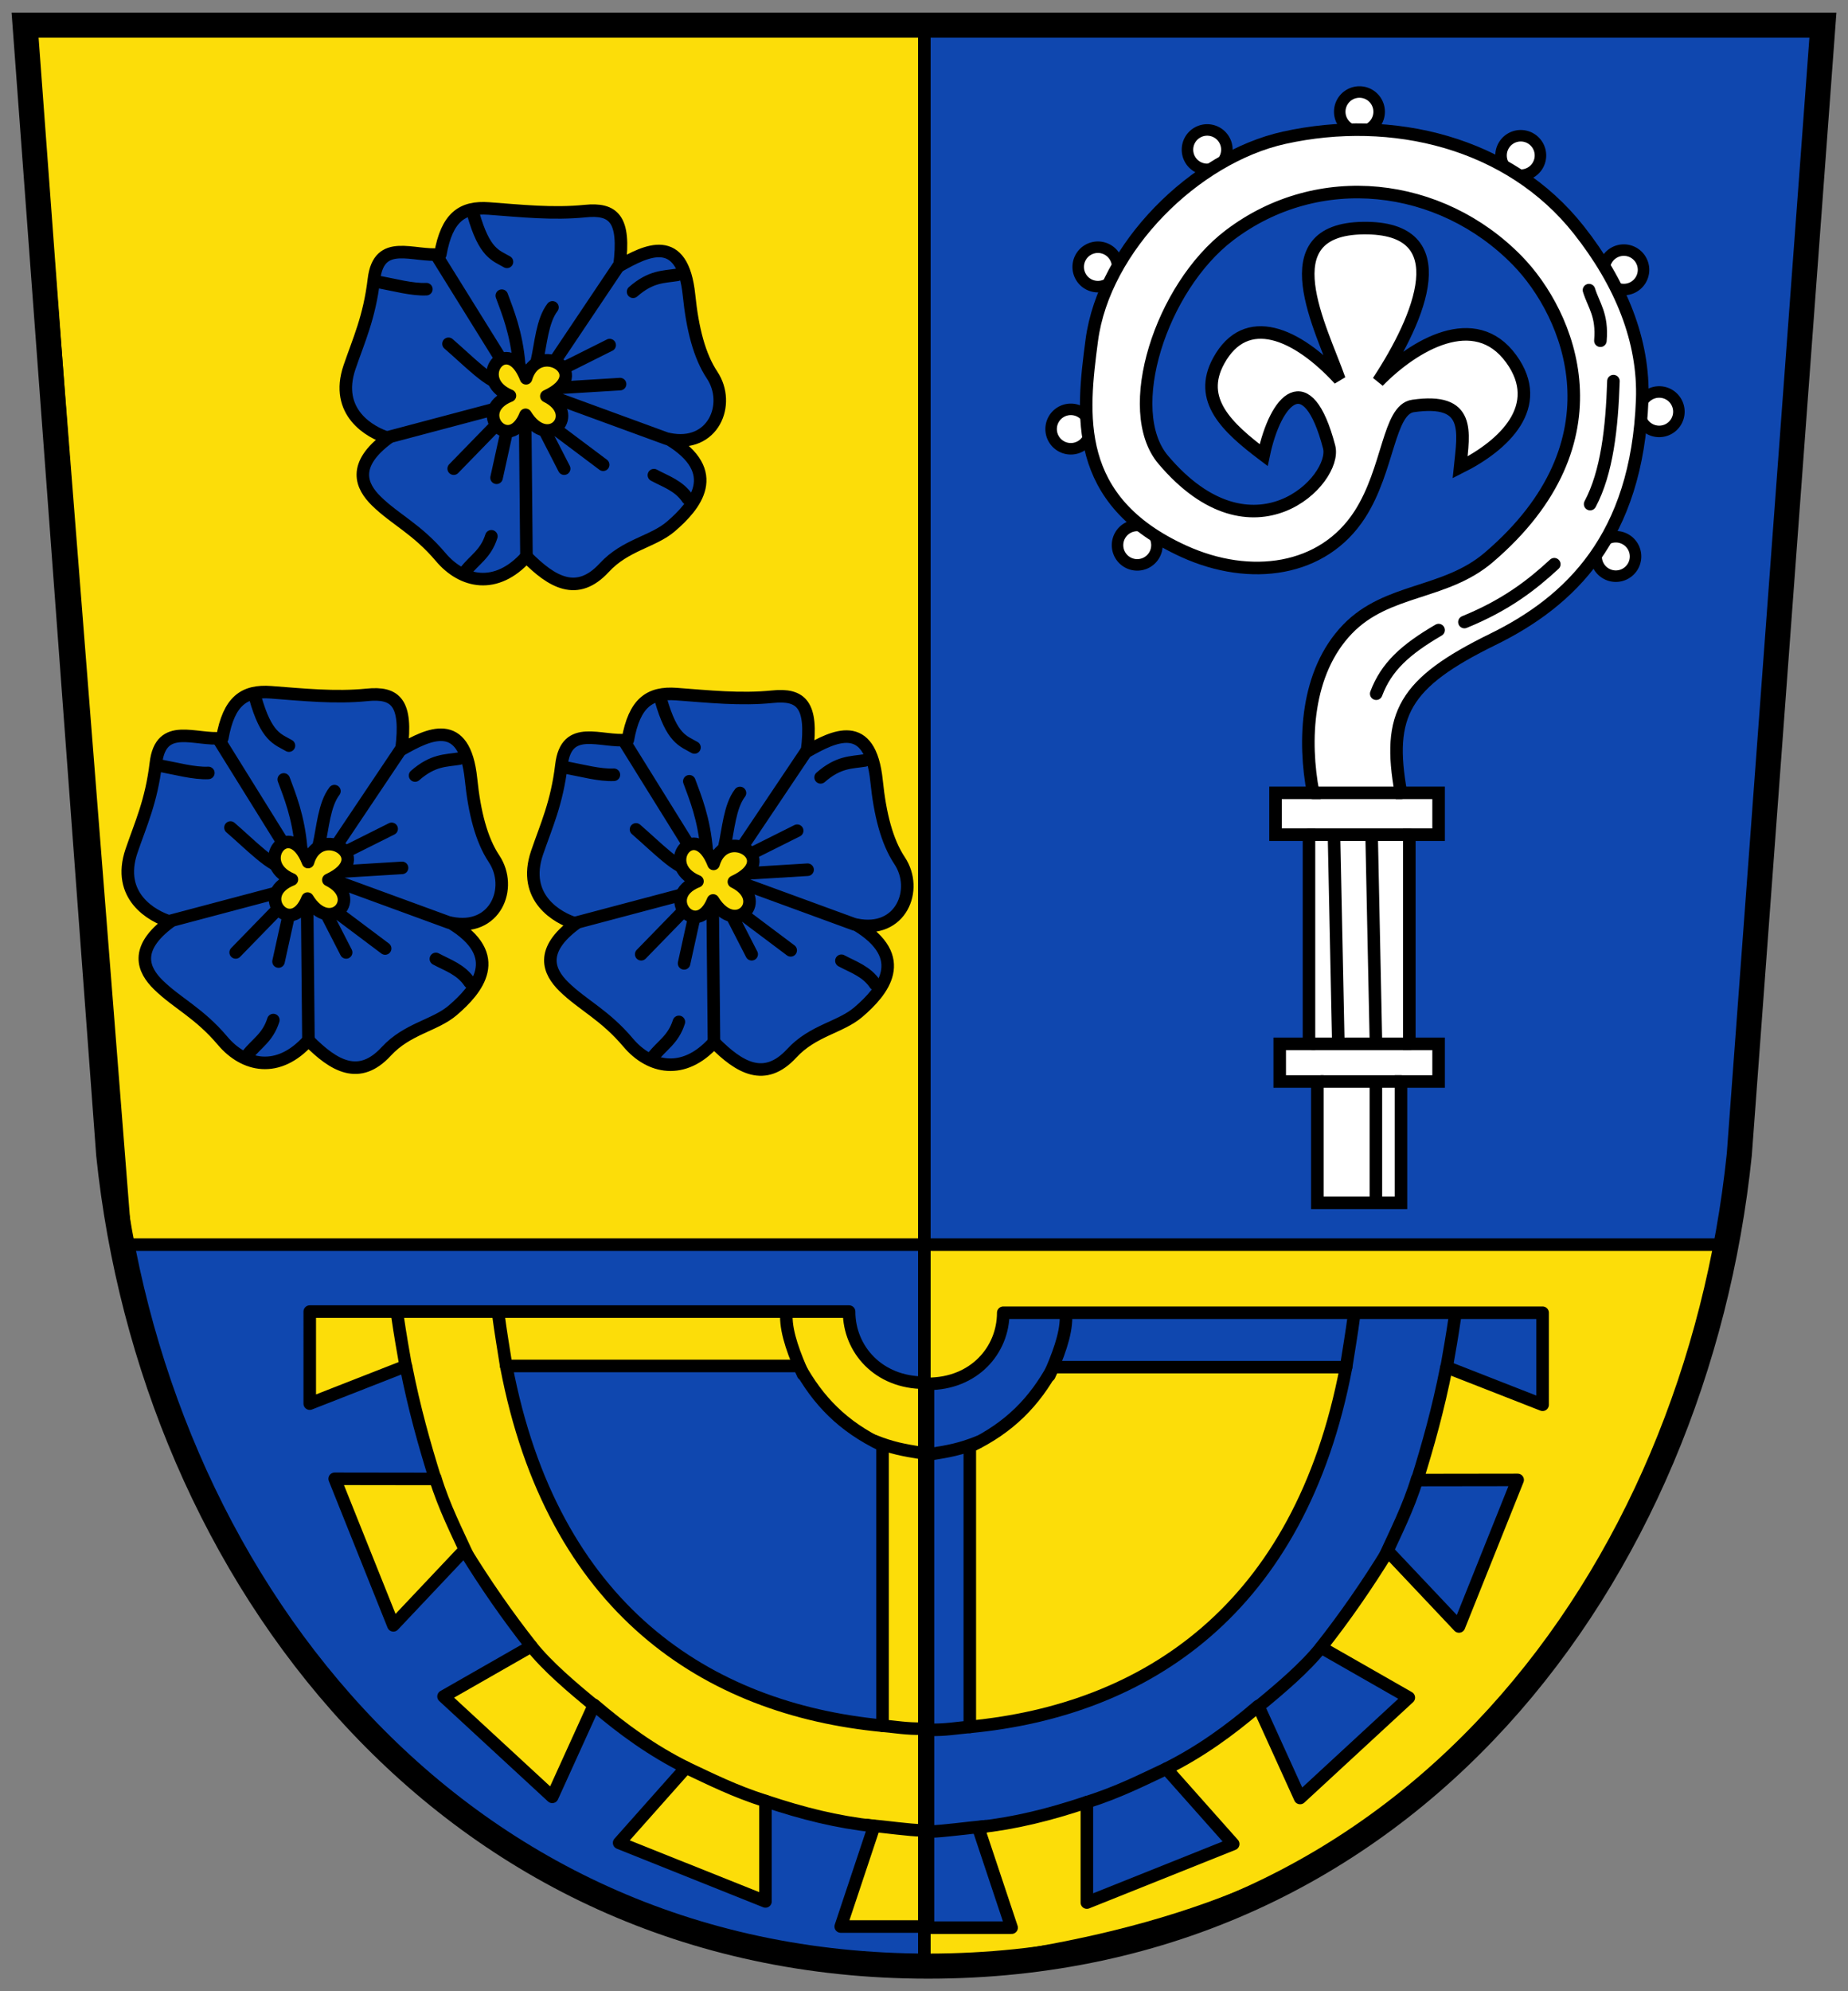 <svg xmlns="http://www.w3.org/2000/svg" height="476" width="442" xmlns:xlink="http://www.w3.org/1999/xlink"><rect width="100%" height="100%" fill="#808080" stroke="none"/><path d="M6 6h430l-20 270c-10.34 100-79 194-194 194S36.34 376 26 276z" fill="#0f47af"/><path stroke-linejoin="round" d="M7.085 5.534h214v292h192c-32.886 134.04-108.05 164.3-192 173v-173h-191z" stroke="#000" stroke-linecap="round" stroke-width="3" fill="#fcdd09"/><path id="a" stroke-linejoin="round" d="M285.81-128.47a5.139 5.139 0 1 1-10.278 0 5.139 5.139 0 1 1 10.278 0z" transform="matrix(.917 0 0 .917 14.626 248.13)" stroke-dashoffset="0" stroke="#000" stroke-linecap="round" stroke-miterlimit="4" stroke-dasharray="none" stroke-width="3" fill="#FFF"/><use xlink:href="#a" transform="translate(-15.884 -27.755)" height="231" width="216"/><use xlink:href="#a" transform="translate(16.729 -94.545)" height="231" width="216"/><use xlink:href="#a" transform="translate(53.148 -103.613)" height="231" width="216"/><use xlink:href="#a" transform="translate(-9.406 -66.514)" height="231" width="216"/><use xlink:href="#a" transform="translate(91.727 -93.161)" height="231" width="216"/><use xlink:href="#a" transform="translate(116.38 -65.822)" height="231" width="216"/><use xlink:href="#a" transform="translate(124.838 -31.908)" height="231" width="216"/><use xlink:href="#a" transform="translate(114.469 2.698)" height="231" width="216"/><path d="M315.08 287.53h20v-29h9v-9h-7v-50h7v-10h-9c-3.384-18.731.639-26.241 21.97-36.691 18.44-9.033 34.5-24.336 35.727-57.261.523-14.029-5.078-27.842-15.172-40.621-16.507-20.898-44.611-27.755-70.475-22.023-21.275 4.715-43.072 26.203-46.004 48.451-2.325 17.641-4.735 38.233 22.023 50.409 15.889 7.23 33.307 4.824 42.089-8.81 6.972-10.822 6.828-25.09 12.725-25.938 13.895-1.997 12.137 6.123 11.256 14.682 10.527-5.259 20.444-14.624 12.235-25.94-8.66-11.934-23.29-3.326-31.811 5.384 10.001-15.188 19.234-36.932-3.564-36.644-22.798.288-10 24-5.735 36.155-10.1-10.998-22.334-16.39-28.875-4.405-5.071 9.293 1.983 15.894 10.767 22.513 2.837-13.508 10.47-21.747 15.661-1.957 2.063 7.863-18.22 28.434-39.682 3.069-9.973-11.787-.57-41.186 15.84-53.656 21.286-16.176 50.508-12.758 68.868 6.051 12.332 12.634 25.69 43.197-6.852 70.964-10.483 8.945-24.3 7.307-33.769 17.13-10.014 10.387-10.57 26.84-8.222 39.137h-9v10h8v50h-7v9h9z" stroke="#000" stroke-width="3" fill="#FFF"/><path stroke-linejoin="round" d="M329.08 286.53v-27m-13-1h19m-21-9h23m-8-1-1-48m-15-1h24m-23-10h21m-15 59-1-48m63.7-119.08c.526-6.185-1.588-8.408-2.73-12.092m.273 51.146c4.017-7.542 5.222-18.206 5.576-29.395m-35.643 57.592c9.944-4.051 16.118-8.857 21.495-13.822m-42.59 30.951c2.431-6.461 6.96-10.552 14.92-15.206" stroke="#000" stroke-linecap="round" stroke-width="3" fill="none"/><g stroke-linejoin="round" stroke="#000" stroke-linecap="round" stroke-width="3"><path d="M74.085 313.534h129c0 9 7 17 18 17v130h-20l8-24c-9-1-17-3-26-6v24l-35-14 16-18c-8-4-15-9-22-15l-10 22-26-24 21-12c-5.661-7.175-10.992-14.846-16-23l-17 18L80.05 353.5l24.034.034c-2.558-8.242-5.01-16.84-7-27l-23 9z" fill="#fcdd09"/><path d="M121.085 326.534h70c4.51 8.235 10.437 14.44 20 19v67c-42-4-79-28-90-86z" fill="#0f47af"/><path d="M211.085 412.534c3.088.268 5.92.791 9.378.689m-11.4-68.778c4.344 1.735 7.091 2.201 11.176 2.865m-12.87 88.982c4.463.408 10.365 1.229 12.866 1.244m-37.16-7c-7.492-2.377-13.09-5.227-19-8m-21.6-14.53c-5.89-4.83-11.55-9.65-15.4-14.47m-15.22-21.69c-2.45-5.41-5.65-11.6-7.78-18.62m-7-26.446c-.67-3.814-1.35-7.622-2.02-12.244m26.02 12c-.644-4.168-1.289-7.785-1.933-12.689m72.93 14.69c-1.891-4.334-4.063-9.668-4-14" fill="none"/></g><g id="b" stroke-linejoin="round" stroke="#000" stroke-linecap="round" stroke-dasharray="none" stroke-miterlimit="4" stroke-width="3"><path d="M150.165 176.865c1.58-8.893 5.228-11.416 11.619-10.94 7.696.574 15.333 1.395 22.996.622 6.779-.684 9.69 1.764 8.233 13.082 6.32-3.586 15.081-8.135 16.64 7.036.825 8.03 2.474 14.516 5.516 19.08 4.603 6.908.315 17.538-10.364 15.305 13.125 7.908 6.23 15.964.53 20.866-4.308 3.705-10.894 4.37-15.972 9.88-6.454 7.002-12.48 3.52-18.597-2.672-7.254 8.076-15.365 6.22-20.51.127-5.653-6.696-10.893-8.978-15.395-13.392-3.577-3.507-5.96-8.601 2.844-15.074-4.322-1.304-12.933-6.131-9.25-16.937 2.18-6.398 4.745-11.835 5.83-20.972 1.196-10.073 9.474-5.293 15.88-6.011z" fill="#0f47af"/><path d="M173.265 202.383c.93-3.99 1.252-9.603 3.722-12.823m-12.118-2.798c1.397 3.78 3.536 8.908 4.163 16.539m-33.465-19.777c3.314.606 7.946 1.86 11.26 1.683m9.336 67.471c2.087-2.764 4.872-4.133 6.21-8.395m-10.252-46.017c4.726 4.069 10.328 9.888 12.74 9.328m-11.496 20.52 11.807-12.125m1.252 1.554-2.807 12.748m10.58-13.059 5.589 10.882m-3.101-10.26 12.429 9.327m-11.185-18.345 15.227-.933m-14.916-3.109 12.429-6.218m10.58 31.092c2.853 1.543 5.994 2.509 8.075 5.596m-13.05-49.437c4.304-3.77 7.31-3.52 10.563-4.042m-48.807-14.613c2.692 9.534 5.384 9.932 8.076 11.504m-16.471-.933 15.849 25.496m-27.975 17.412 25.798-6.84m7.16 3.731.302 31.714m8.093-37.622 25.487 9.328m-26.731-18.655 15.227-22.697" fill="none"/><path d="M166.815 210.679c-9.434-3.942-.504-15.38 3.857-4.166 2.75-9.446 16.568-1.142 4.856 4.276 8.587 4.239.46 13.313-4.978 4.459-3.827 9.567-13.067-.87-3.735-4.57z" fill="#fcdd09"/></g><use xlink:href="#b" transform="translate(-44.85 -116.084)" height="231" width="216"/><use xlink:href="#b" transform="translate(-96.997 -.44)" height="231" width="216"/><g stroke-linejoin="round" stroke="#000" stroke-linecap="round" stroke-width="3"><path d="M368.954 313.807h-129c0 9-7 17-18 17v130h20l-8-24c9-1 17-3 26-6v24l35-14-16-18c8-4 15-9 22-15l10 22 26-24-21-12c5.661-7.175 10.992-14.846 16-23l17 18 14.034-35.034-24.034.034c2.558-8.242 5.01-16.839 7-27l23 9z" fill="#0f47af"/><path d="M321.954 326.807h-70c-4.51 8.235-10.437 14.44-20 19v67c42-4 79-28 90-86z" fill="#fcdd09"/><path d="M231.954 412.807c-3.088.268-5.92.791-9.378.69m11.4-68.779c-4.344 1.735-7.091 2.202-11.176 2.866m12.87 88.982c-4.462.408-10.365 1.228-12.866 1.243m37.16-7c7.493-2.377 13.09-5.227 19-8m21.6-14.53c5.89-4.83 11.55-9.65 15.4-14.47m15.22-21.69c2.45-5.41 5.65-11.6 7.78-18.62m7-26.446c.67-3.814 1.35-7.622 2.02-12.244m-26.02 12c.645-4.168 1.289-7.784 1.933-12.689m-72.93 14.69c1.891-4.334 4.063-9.667 4-14" fill="none"/></g><path d="M6 6h430l-20 270c-10.34 100-79 194-194 194S36.34 376 26 276z" stroke="#000" stroke-width="6" fill="none"/></svg>